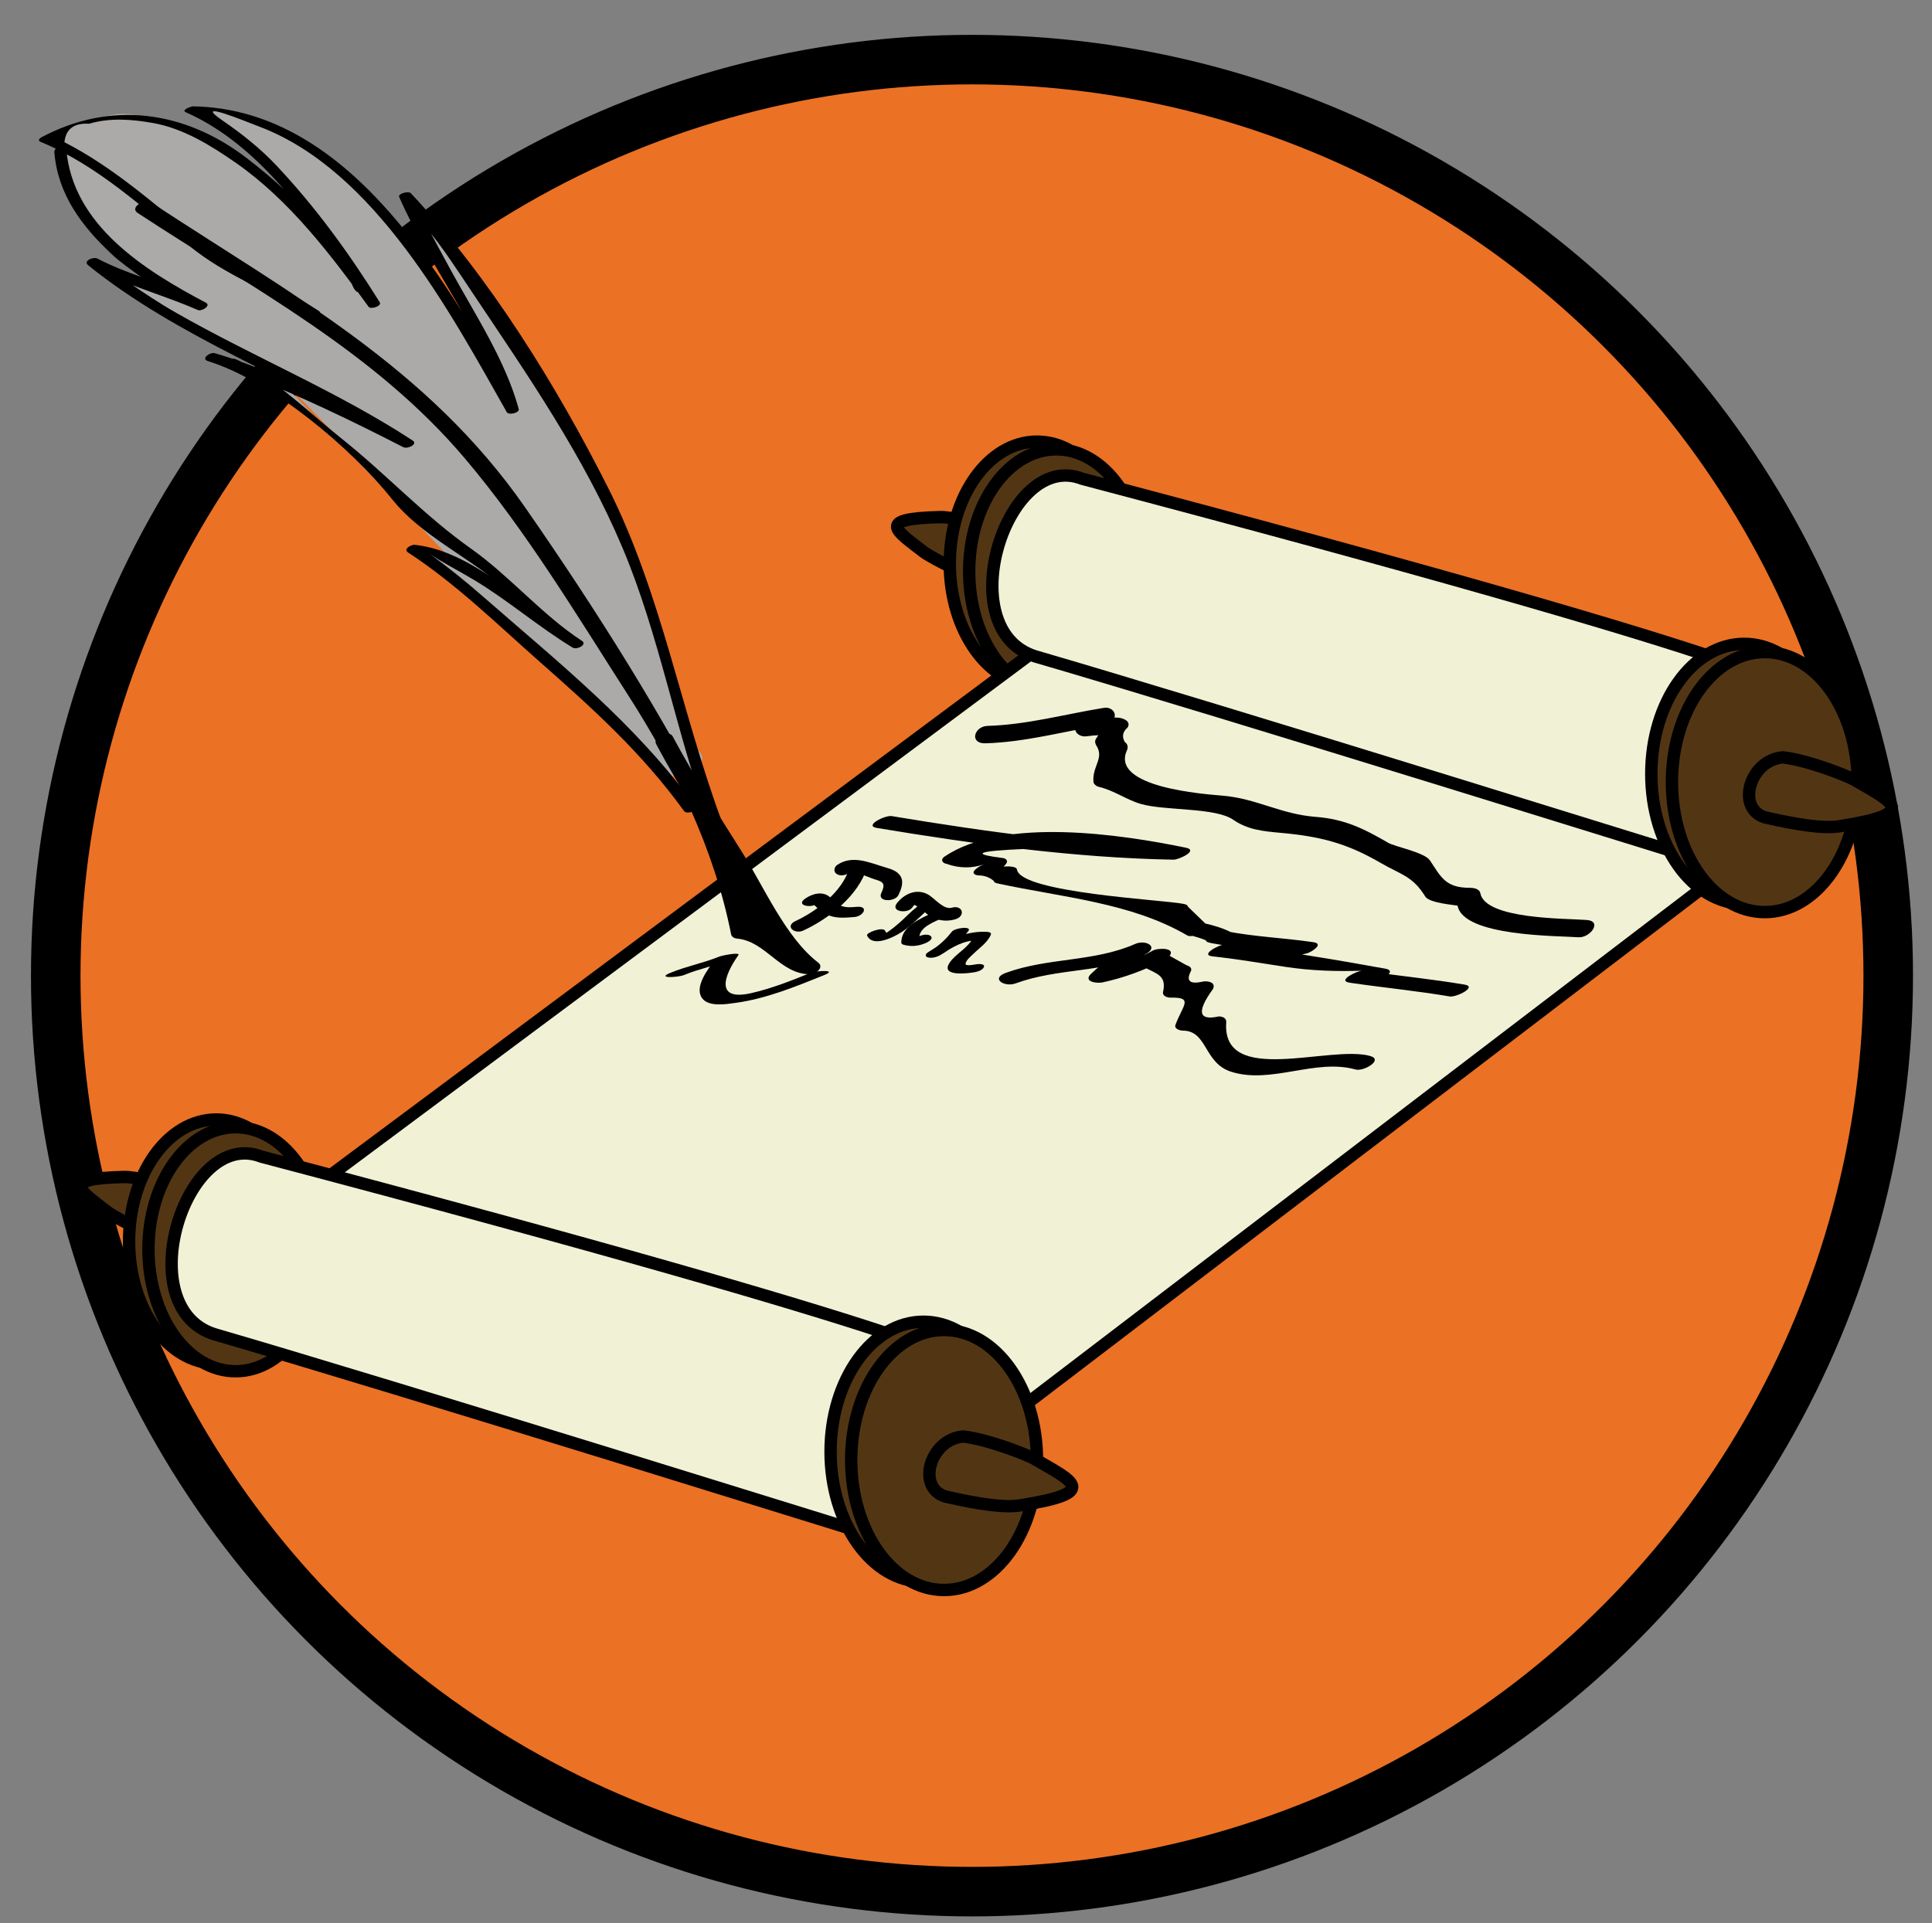 <?xml version="1.0" encoding="utf-8"?>
<!-- Generator: Adobe Illustrator 15.1.0, SVG Export Plug-In . SVG Version: 6.00 Build 0)  -->
<!DOCTYPE svg PUBLIC "-//W3C//DTD SVG 1.1//EN" "http://www.w3.org/Graphics/SVG/1.1/DTD/svg11.dtd">
<svg version="1.1" xmlns="http://www.w3.org/2000/svg" xmlns:xlink="http://www.w3.org/1999/xlink" x="0px" y="0px" width="156px"
	 height="155.333px" viewBox="0 0 156 155.333" enable-background="new 0 0 156 155.333" xml:space="preserve">
<rect x="0" y="0" width="156" height="155.333" fill="#808080" stroke="none"/>
<g id="Background">
	<circle fill="#EB7125" stroke="#000000" stroke-width="4" stroke-miterlimit="10" cx="78.483" cy="78.798" r="73.983"/>
</g>
<g id="Scroll">
	<g id="handle2">
		<path fill="#523614" stroke="#000000" stroke-miterlimit="10" d="M78.897,46.597c-1.615-0.414-3.956-1.739-4.313-2.018
			c-2.244-1.75-3.906-2.684,1.296-2.813c1.04-0.026,2.606,0.422,4.669,1.194C82.304,43.791,81.021,46.706,78.897,46.597z"/>
		<ellipse fill="#523614" stroke="#000000" stroke-miterlimit="10" cx="83.731" cy="45.521" rx="7.039" ry="9.854"/>
		<ellipse fill="#523614" stroke="#000000" stroke-miterlimit="10" cx="85.294" cy="46.146" rx="7.039" ry="9.854"/>
	</g>
	<polygon fill="#F1F1D5" stroke="#000000" stroke-miterlimit="10" points="73.334,120.667 17.461,101.792 87,50 144.158,66.604 	"/>
	<path fill="#F1F1D5" stroke="#000000" stroke-miterlimit="10" d="M143.965,55.374c0,0,0.375-1.667-56.59-16.708
		C81.27,36.292,76.692,50.792,83.546,53c14.687,4.267,55.761,17.074,55.761,17.074L143.965,55.374z"/>
	<g id="handle1">
		<ellipse fill="#523614" stroke="#000000" stroke-miterlimit="10" cx="140.834" cy="62.5" rx="7.5" ry="10.5"/>
		<ellipse fill="#523614" stroke="#000000" stroke-miterlimit="10" cx="142.5" cy="63.167" rx="7.5" ry="10.5"/>
		<path fill="#523614" stroke="#000000" stroke-miterlimit="10" d="M143.965,61.167c2.098,0.25,5.259,1.522,5.754,1.813
			c3.111,1.822,5.354,2.718-1.156,3.75c-1.303,0.207-3.344-0.094-6.063-0.719C140.156,65.26,141.281,61.385,143.965,61.167z"/>
	</g>
	<g id="handle2_1_">
		<path fill="#523614" stroke="#000000" stroke-miterlimit="10" d="M12.986,99.893c-1.615-0.414-3.956-1.739-4.313-2.018
			c-2.244-1.75-3.906-2.684,1.296-2.813c1.04-0.026,2.606,0.422,4.669,1.194C16.393,97.087,15.109,100.002,12.986,99.893z"/>
		<ellipse fill="#523614" stroke="#000000" stroke-miterlimit="10" cx="17.461" cy="100.271" rx="7.039" ry="9.854"/>
		<ellipse fill="#523614" stroke="#000000" stroke-miterlimit="10" cx="19.025" cy="100.896" rx="7.039" ry="9.854"/>
	</g>
	<path fill="#F1F1D5" stroke="#000000" stroke-miterlimit="10" d="M77.695,110.124c0,0,0.375-1.667-56.59-16.708
		C15,91.042,10.423,105.542,17.276,107.75c14.687,4.267,55.761,17.074,55.761,17.074L77.695,110.124z"/>
	<g id="handle1_1_">
		<ellipse fill="#523614" stroke="#000000" stroke-miterlimit="10" cx="74.564" cy="117.25" rx="7.5" ry="10.5"/>
		<ellipse fill="#523614" stroke="#000000" stroke-miterlimit="10" cx="76.23" cy="117.917" rx="7.5" ry="10.5"/>
		<path fill="#523614" stroke="#000000" stroke-miterlimit="10" d="M77.782,116.02c2.098,0.25,5.259,1.522,5.754,1.813
			c3.111,1.822,5.354,2.718-1.156,3.75c-1.303,0.207-3.344-0.094-6.063-0.719C73.974,120.113,75.099,116.238,77.782,116.02z"/>
	</g>
	<g>
		<g>
			<path d="M79.568,60.034c3.249-0.097,6.204-0.944,9.402-1.459c-0.185-0.38-0.368-0.76-0.553-1.14
				c-0.426,0.3-0.852,0.599-1.277,0.898c-0.699,0.492-0.164,1.207,0.553,1.14c0.775-0.105,1.555-0.141,2.337-0.107
				c-0.278-0.271-0.558-0.541-0.836-0.811c-0.235,0.377-0.47,0.753-0.705,1.13c-0.105,0.168-0.061,0.378,0.038,0.533
				c0.658,1.028-0.344,1.647-0.236,2.937c0.015,0.176,0.253,0.353,0.407,0.389c1.293,0.306,2.24,1.048,3.429,1.391
				c1.931,0.557,5.994,0.266,7.449,1.272c1.162,0.804,2.381,0.927,3.775,1.053c3.227,0.291,5.339,0.813,8.152,2.446
				c1.615,0.938,2.561,1.045,3.578,2.7c0.351,0.57,2.603,0.691,2.614,0.752c0.484,2.493,8.12,2.417,9.751,2.541
				c0.938,0.071,1.979-1.297,0.672-1.396c-1.705-0.13-8.177-0.044-8.587-2.155c-0.075-0.387-0.571-0.444-0.879-0.444
				c-1.954,0.001-2.321-0.908-3.192-2.214c-0.43-0.645-2.839-1.111-3.363-1.416c-1.984-1.153-3.507-1.917-5.88-2.1
				c-2.788-0.215-4.778-1.482-7.479-1.71c-1.505-0.127-9.122-0.669-7.74-3.671c0.109-0.237,0.055-0.521-0.178-0.664
				c-0.244-0.44-0.171-0.826,0.22-1.158c0.349-0.559-0.452-0.813-0.836-0.811c-0.782-0.034-1.562,0.001-2.337,0.107
				c0.185,0.38,0.368,0.76,0.553,1.14c0.426-0.3,0.852-0.599,1.277-0.898c0.671-0.472,0.184-1.258-0.553-1.14
				c-3.15,0.507-6.193,1.364-9.402,1.459C78.646,58.661,78.252,60.073,79.568,60.034L79.568,60.034z"/>
		</g>
	</g>
	<g>
		<g>
			<path d="M70.795,66.869c7.804,1.298,16.037,2.424,23.96,2.564c0.424,0.007,2.058-0.749,0.996-0.968
				c-5.181-1.067-14.681-2.514-19.481,0.715c-0.344,0.231-0.201,0.529,0.157,0.589c1.014,0.365,2.024,0.379,3.033,0.041
				c-0.347,0.104-1.392,0.731-0.493,0.894c0.482-0.01,0.906,0.137,1.27,0.439c0.021,0.154,0.25,0.194,0.361,0.219
				c5.203,1.123,10.74,1.541,15.269,4.19c0.431,0.252,2.148-0.46,1.679-0.794c-0.049-0.035-0.098-0.07-0.147-0.105
				c-0.502,0.279-1.004,0.559-1.506,0.838c0.654,0.146,1.373,0.37,1.971,0.681c0.46-0.304,0.921-0.607,1.382-0.911
				c-0.113-0.023-0.226-0.046-0.338-0.07c-0.403,0.318-0.806,0.637-1.209,0.955c1.881,0.375,3.734,0.52,5.642,0.683
				c0.157-0.718-0.234-0.891-1.173-0.518c-1.092-0.019-2.177-0.055-3.269-0.038c-0.415,0.006-2.058,0.852-0.996,0.968
				c1.937,0.211,3.845,0.534,5.769,0.831c2.249,0.348,4.242,0.389,6.307,0.33c-0.396,0.012-2.074,0.809-0.996,0.968
				c2.688,0.396,5.388,0.655,8.066,1.108c0.537,0.09,2.267-0.776,1.209-0.955c-2.679-0.453-5.38-0.712-8.066-1.108
				c-0.332,0.323-0.664,0.645-0.996,0.968c0.854-0.025,1.377-0.073,2.187-0.25c0.379-0.083,1.368-0.736,0.493-0.894
				c-4.224-0.761-8.496-1.486-12.763-1.952c-0.332,0.323-0.664,0.645-0.996,0.968c2.447-0.038,5.045,0.392,7.435-0.264
				c0.34-0.093,1.396-0.76,0.493-0.894c-2.383-0.352-4.771-0.432-7.136-0.904c-0.534-0.106-2.269,0.736-1.209,0.955
				c0.113,0.023,0.226,0.046,0.338,0.069c0.369,0.076,2.161-0.505,1.382-0.911c-0.711-0.371-1.535-0.595-2.317-0.769
				c-0.273-0.061-2.045,0.455-1.506,0.838c0.05,0.035,0.099,0.07,0.148,0.105c0.56-0.265,1.119-0.529,1.679-0.794
				c-0.504-0.489-1.008-0.977-1.512-1.466c-0.008-0.151-0.263-0.198-0.361-0.219c-1.536-0.318-13.163-0.891-13.438-2.776
				c-0.021-0.148-0.251-0.202-0.362-0.219c-1.669-0.244-1.516,1.063-0.511-0.246c0.195-0.254-0.029-0.433-0.286-0.464
				c-4.681-0.578,2.198-0.729,3.274-0.791c3.464-0.198,6.932,0.218,10.317,0.916c0.332-0.323,0.664-0.645,0.996-0.968
				c-7.761-0.137-15.887-1.266-23.535-2.539C71.467,65.824,69.737,66.692,70.795,66.869L70.795,66.869z"/>
		</g>
	</g>
	<g>
		<g>
			<g>
				<path d="M68.558,70.166c-0.554,1.85-2.632,3.442-4.315,4.218c-0.906,0.418-0.091,1.101,0.62,0.772
					c2.087-0.963,4.473-2.841,5.157-5.124C70.209,69.401,68.732,69.583,68.558,70.166L68.558,70.166z"/>
			</g>
		</g>
		<g>
			<g>
				<path d="M68.584,70.493c0.35-0.226,1.649,0.416,2.041,0.526c0.735,0.206,0.879,0.373,0.537,1.104
					c-0.35,0.749,1.114,0.74,1.385,0.162c0.211-0.452,0.442-0.997,0.188-1.478c-0.243-0.46-0.807-0.624-1.271-0.76
					c-1.275-0.376-2.598-1.012-3.838-0.209c-0.259,0.167-0.366,0.548-0.08,0.744C67.862,70.797,68.29,70.683,68.584,70.493
					L68.584,70.493z"/>
			</g>
		</g>
		<g>
			<g>
				<path d="M65.925,73.021c-0.342-0.08-0.403-0.057-0.184,0.07c0.117,0.097,0.22,0.217,0.329,0.324
					c0.251,0.246,0.574,0.411,0.9,0.534c0.646,0.243,1.353,0.167,2.025,0.114c0.721-0.056,1.195-0.9,0.192-0.822
					c-0.425,0.033-0.839,0.082-1.248-0.072c-0.403-0.151-0.646-0.476-0.964-0.741c-0.573-0.475-1.405-0.24-1.954,0.145
					C64.217,73.136,65.459,73.347,65.925,73.021L65.925,73.021z"/>
			</g>
		</g>
		<g>
			<g>
				<path d="M74.029,73.253c-0.478,0.365-0.892,0.824-1.342,1.222c-0.317,0.28-0.646,0.55-0.995,0.788
					c-0.117,0.079-0.245,0.17-0.377,0.221c0.543-0.21,0.318,0.062,0.146-0.316c-0.155-0.338-1.554,0.159-1.449,0.389
					c0.46,1.005,2.168,0.125,2.784-0.272c0.946-0.609,1.656-1.479,2.542-2.155c0.269-0.206-0.239-0.226-0.337-0.217
					C74.665,72.944,74.301,73.046,74.029,73.253L74.029,73.253z"/>
			</g>
		</g>
		<g>
			<g>
				<path d="M75.293,73.723c-1.002,0.493-2.532,1.095-2.519,2.425c0.025,0.069,0.074,0.117,0.145,0.143
					c0.621,0.192,1.25,0.127,1.845-0.131c0.149-0.064,0.628-0.321,0.396-0.548c-0.224-0.218-0.71-0.101-0.954,0.005
					c-0.042,0.04-0.084,0.04-0.126,0c0.048,0.048,0.097,0.095,0.145,0.143c-0.01-0.916,1.291-1.326,1.956-1.653
					c0.193-0.095,0.442-0.396,0.137-0.528C75.989,73.437,75.59,73.577,75.293,73.723L75.293,73.723z"/>
			</g>
		</g>
		<g>
			<g>
				<path d="M73.64,73.323c0.081-0.101,0.171-0.248,0.289-0.313c-0.179,0.098-0.129,0.035,0.063,0.154
					c0.303,0.187,0.566,0.44,0.85,0.654c0.672,0.505,1.459,0.663,2.27,0.438c0.887-0.247,0.636-1.194-0.254-0.946
					c-0.687,0.191-1.391-0.779-1.946-1.076c-0.909-0.486-1.874-0.054-2.475,0.694C71.864,73.64,73.246,73.813,73.64,73.323
					L73.64,73.323z"/>
			</g>
		</g>
		<g>
			<g>
				<path d="M76.854,75.252c-0.509,0.655-1.094,1.181-1.814,1.595c0.333,0.073,0.666,0.146,1,0.218
					c0.906-0.597,1.829-1.149,2.948-1.115c-0.14-0.079-0.28-0.158-0.42-0.237c-0.339,0.824-1.407,1.307-1.898,2.053
					c-0.744,1.13,1.444,0.845,1.94,0.772c0.253-0.037,0.736-0.158,0.837-0.44c0.102-0.286-0.479-0.238-0.601-0.22
					c-0.087,0.013-0.918,0.196-0.883-0.042c0.043-0.296,0.419-0.585,0.615-0.78c0.473-0.469,1.166-0.929,1.427-1.564
					c0.093-0.225-0.311-0.234-0.42-0.237c-1.735-0.052-3.27,0.748-4.681,1.677c-0.152,0.101-0.24,0.303-0.02,0.38
					c0.31,0.108,0.746-0.005,1.02-0.162c0.888-0.511,1.649-1.131,2.279-1.942C78.529,74.764,77.099,74.938,76.854,75.252
					L76.854,75.252z"/>
			</g>
		</g>
	</g>
	<g>
		<g>
			<path d="M81.999,79.427c3.476-1.268,7.019-0.833,10.436-2.333c-0.26-0.285-0.52-0.569-0.779-0.854
				c-1.378,0.671-2.449,1.35-3.557,2.413c-0.678,0.65,0.488,0.787,0.918,0.694c1.788-0.387,3.257-0.952,4.918-1.753
				c-0.431-0.154-0.862-0.309-1.293-0.462c-0.111,0.167-0.223,0.333-0.333,0.5c-0.13,0.195-0.067,0.413,0.139,0.519
				c1.022,0.522,1.751,0.665,1.464,1.963c-0.073,0.329,0.351,0.467,0.599,0.461c1.904-0.039,0.985,0.615,0.401,2.205
				c-0.119,0.325,0.39,0.461,0.599,0.461c1.986,0,1.689,2.603,3.875,3.312c3.238,1.05,6.811-1.086,10.074-0.173
				c0.649,0.182,2.28-0.782,1.172-1.093c-3.251-0.91-12.005,2.5-11.618-2.733c0.025-0.334-0.311-0.461-0.599-0.461
				c-1.65,0.365-1.806-0.376-0.466-2.224c0.237-0.519-0.377-0.651-0.779-0.6c-1.109,0.262-1.438-0.032-0.989-0.881
				c0.058-0.259-0.186-0.368-0.382-0.434c-0.45-0.25-0.899-0.501-1.35-0.751c0.478-0.716-0.994-0.606-1.293-0.462
				c-1.381,0.761-2.852,1.287-4.414,1.58c0.306,0.231,0.612,0.462,0.918,0.694c0.925-0.64,1.851-1.28,2.775-1.92
				c1.212-0.59,0.106-1.243-0.779-0.854c-3.35,1.471-7.012,1.084-10.436,2.333C79.953,79.035,81.105,79.752,81.999,79.427
				L81.999,79.427z"/>
		</g>
	</g>
	<g>
		<g>
			<path d="M55.213,78.756c1.305-0.539,2.692-0.792,4-1.333c-0.499,0.031-0.997,0.061-1.496,0.092
				c-0.507,0.716-1.736,2.224-0.99,3.148c0.542,0.671,1.925,0.436,2.643,0.339c2.481-0.333,4.87-1.317,7.177-2.246
				c1.173-0.472-0.675-0.348-1.094-0.18c-1.568,0.631-3.155,1.264-4.808,1.638c-2.892,0.654-2.233-1.363-1.029-3.063
				c0.212-0.3-1.381,0.044-1.496,0.092c-1.305,0.539-2.692,0.792-4,1.333C52.95,79.06,54.795,78.929,55.213,78.756L55.213,78.756z"
				/>
		</g>
	</g>
</g>
<g id="quill">
	<g>
		<path fill="#ABAAA8" d="M52.472,50.83c-0.494-0.456-0.884-0.771-1.303-1.042c-0.383-0.712-0.941-1.194-1.575-1.653
			c-0.037-0.726-0.5-1.424-1.622-1.938c-0.926-0.321-1.743-0.813-2.455-1.47c0.374-1.417,0.078-2.852-1.503-3.866
			c-3.492-2.239-6.711-6.336-9.894-9.103c-1.808-1.571-3.112-3.635-4.898-5.179c-2.084-1.801-4.425-3.282-6.591-4.988
			c-4.186-3.298-6.869-6.933-9.93-11.223c-2.074-2.906-9.425,0.125-7.067,3.429c2.109,2.956,3.771,5.956,6.481,8.416
			c2.704,2.455,5.61,4.751,8.58,6.873c3.213,2.295,5.813,5.729,8.833,8.354c0.768,0.667,7.812,7.996,8.479,7.054
			c-0.593,0.837-1.051,1.962-0.292,2.887c1.12,1.365,2.206,2.205,3.493,2.934c0.14,0.341,0.372,0.685,0.736,1.021
			c1.904,1.761,2.122,1.728,4.583,4C49.094,57.705,55.791,53.894,52.472,50.83z"/>
		<path fill="#ABAAA8" d="M56.444,60.681c-0.64-0.631-1.039-1.429-1.65-2.083c-0.564-0.605-1.279-1.059-1.853-1.66
			c-1.142-1.195-1.228-2.855-3.136-3.239c-0.956-0.193-2.036-0.014-2.732,0.732c-0.55,0.589-0.426,1.526,0.457,1.704
			c1,0.202,1.4,1.963,2.077,2.672c0.5,0.523,1.101,0.942,1.634,1.43c0.654,0.6,1.014,1.456,1.65,2.083
			C54.041,63.455,57.704,61.923,56.444,60.681z"/>
		<g>
			<path fill="#ABAAA8" d="M57.707,66.219c-3.061-8-4.463-17.271-8.288-25.104c-2.295-4.667-5.101-9.333-8.033-13.5
				c-2.678-3.833-5.483-8.667-8.671-11.833c1.147,2.833,8.049,14.375,8.687,17.375C34.771,21.323,26.1,8.51,15.389,8.844
				c5.355,2,11.253,9.917,14.823,15.75C20.027,10.219,11.372,6.781,3.626,11.219c5.116,1.813,10.711,7.75,15.445,11
				c3.315,2.167,2.939,0.763,6.254,3.097"/>
			<g>
				<path d="M58.19,66.089c-3.245-8.846-4.805-18.191-9.072-26.659c-4.152-8.241-9.625-17.111-15.953-23.832
					c-0.172-0.183-1.057,0.029-0.933,0.312c2.555,5.853,6.994,11.178,8.687,17.375c0.322-0.086,0.644-0.172,0.966-0.259
					C36.322,23.19,28.51,8.791,15.583,8.59c-0.143-0.002-0.984,0.297-0.581,0.476c5.344,2.363,9.081,7.381,12.362,12.025
					c0.285,0.42,0.569,0.84,0.853,1.261c0.411,1.47,0.851,1.64,1.32,0.507c-1.035-1.428-2.165-2.78-3.302-4.126
					c-1.872-2.214-3.996-4.185-6.291-5.948C14.903,8.911,8.938,8.109,3.332,11.096c-0.121,0.064-0.302,0.259-0.093,0.345
					c4.558,1.873,8.225,5.27,11.984,8.365c3.091,2.545,6.401,3.574,9.653,5.692c0.271,0.177,1.134-0.213,0.9-0.365
					c-3.21-2.092-6.562-3.209-9.653-5.692c-3.532-2.837-6.863-5.875-10.92-7.955c0.109-1.066,0.772-1.564,1.987-1.492
					c1.706-0.5,3.441-0.362,5.149-0.063c2.452,0.43,4.706,1.827,6.705,3.22c4.319,3.009,7.666,7.416,10.718,11.626
					c0.173,0.239,1.094-0.055,0.9-0.365c-2.453-3.93-5.143-7.643-8.32-11.022c-1.303-1.386-2.776-2.558-4.339-3.632
					c-2.617-1.798,1.791,0.034,2.951,0.474c9.308,3.528,15.395,14.975,19.964,23.054c0.154,0.273,1.053,0.06,0.966-0.259
					c-1.084-3.97-3.585-7.713-5.534-11.299c-0.91-1.672-1.822-3.343-2.678-5.044c-0.763-1.516,0.369,1.258,0.664,1.609
					c1.429,1.698,2.638,3.596,3.87,5.437c4.429,6.614,8.95,13.145,12.059,20.514c3.003,7.119,4.301,14.857,6.959,22.104
					C57.339,66.661,58.294,66.374,58.19,66.089L58.19,66.089z"/>
			</g>
		</g>
		<g>
			<path fill="#ABAAA8" d="M55.667,65.281c-2.933-4.167-6.121-7.667-9.819-10.5c-3.315-2.667-8.958-8.271-12.528-10.438
				c3.491,0,10.615,6.188,13.293,7.688c-1.275-0.667-5.977-5.5-7.794-6.625c-1.55-0.96-3.204-2.667-4.734-3.5
				c-2.55-1.667-1.243-1.875-5.595-5.188c-3.806-2.897-7.093-6.875-11.428-7.875c3.289,0.831,13.724,5.875,15.875,7
				c-7.268-4.938-18.17-8.563-25.438-14.688c2.439,1.375,3.778,1.313,8.75,3.563C6.16,19.656,5.013,14.594,4.869,12.156"/>
			<g>
				<path d="M56.11,65.072c-4.813-6.648-11.061-11.599-17.192-16.963c-1.38-1.208-2.808-2.349-4.291-3.428
					c0.83,0.604,2.595,1.519,3.735,2.209c2.728,1.654,5.151,3.761,7.877,5.414c0.343,0.208,1.206-0.247,0.748-0.545
					c-3.237-2.112-5.799-5.212-8.973-7.46c-3.782-2.679-6.792-5.969-10.402-8.853c-2.482-1.984-4.686-4.16-7.424-5.812
					c-2.783-1.678-0.254,0.434-2.795-0.297c0.841,0.242,1.658,0.592,2.47,0.913c4.327,1.705,8.566,3.742,12.7,5.867
					c0.334,0.172,1.221-0.236,0.748-0.545c-6.061-3.962-12.799-6.72-19.078-10.302c-1.361-0.776-2.66-1.646-3.953-2.53
					c-0.354-0.242-3.768-1.53-1.547-0.521c2.348,1.067,4.866,1.78,7.235,2.817c0.317,0.139,1.104-0.353,0.655-0.589
					c-4.96-2.622-10.767-6.257-11.271-12.419c-0.035-0.425-1.003-0.195-0.966,0.259c0.278,3.4,2.199,5.97,4.637,8.243
					c0.715,0.667,1.517,1.22,2.303,1.797c0.449,0.294,0.898,0.589,1.347,0.883c0.732,0.984,1.508,1.158,2.328,0.523
					c-2.351-1.029-4.852-1.65-7.128-2.849c-0.329-0.173-1.201,0.181-0.748,0.545c7.335,5.902,16.285,9.053,24.262,13.918
					c1.652,0.225,1.959,0.129,0.922-0.285c-0.495-0.247-0.992-0.491-1.489-0.732c-1.334-0.652-2.678-1.283-4.023-1.911
					c-3.066-1.433-6.191-2.953-9.452-3.892c-0.395-0.114-1.146,0.452-0.563,0.634c5.145,1.6,11.542,6.981,14.911,11.197
					c2.271,2.842,5.995,4.543,8.755,6.91c1.631,1.398,3.164,2.908,4.794,4.307c0.82,0.705,1.56,0.097,0.456-0.64
					c-0.875-0.584-1.719-1.22-2.572-1.835c-2.834-2.045-6.032-4.712-9.636-5.096c-0.258-0.028-0.975,0.332-0.544,0.613
					c3.885,2.538,7.229,5.829,10.697,8.889c4.288,3.783,8.209,7.328,11.581,11.985C55.473,65.834,56.396,65.466,56.11,65.072
					L56.11,65.072z"/>
			</g>
		</g>
		<path d="M63.901,76.356c-0.023-0.015-0.048-0.028-0.071-0.043c0,0,0,0,0.001-0.001c-1.453-0.871-2.705-3.546-3.148-5.475
			c-0.068-0.246-0.524-0.174-0.831,0.005c-0.086-0.417-0.199-0.816-0.38-1.171c-0.202-0.396-1.228,0.153-1.109,0.389
			c0.696,1.366,0.498,3.104,1.282,4.422c0.738,1.239,2.191,1.714,3.216,2.392c0.002-0.001,0.004-0.002,0.006-0.003
			c0.022,0.014,0.042,0.035,0.063,0.048C63.193,77.075,64.103,76.489,63.901,76.356z"/>
		<g>
			<g>
				<path d="M11.117,17.2c9.354,6.154,19.086,11.167,26.419,19.825c4.952,5.847,9.042,12.667,13.172,19.105
					c3.807,5.933,6.952,12.406,8.33,19.346c0.041,0.204,0.29,0.318,0.474,0.333c2.314,0.19,3.483,2.904,5.924,2.878
					c0.425-0.004,1.143-0.553,0.622-0.949c-2.585-1.968-4.396-6.144-6.089-8.832c-1.949-3.094-3.927-6.205-5.654-9.431
					c-0.306-0.572-1.687-0.035-1.326,0.639c1.9,3.549,4.096,6.957,6.24,10.361c1.595,2.532,3.277,6.245,5.714,8.101
					c0.208-0.316,0.415-0.633,0.622-0.949c-0.82,0.008-5.064-2.515-5.243-3.275c-0.575-2.445-1.043-5.306-2.191-7.555
					c-4.6-9.005-9.941-17.48-15.707-25.784c-7.9-11.379-18.913-17.229-30.19-24.648C11.698,16.01,10.428,16.746,11.117,17.2
					L11.117,17.2z"/>
			</g>
		</g>
	</g>
</g>
</svg>
